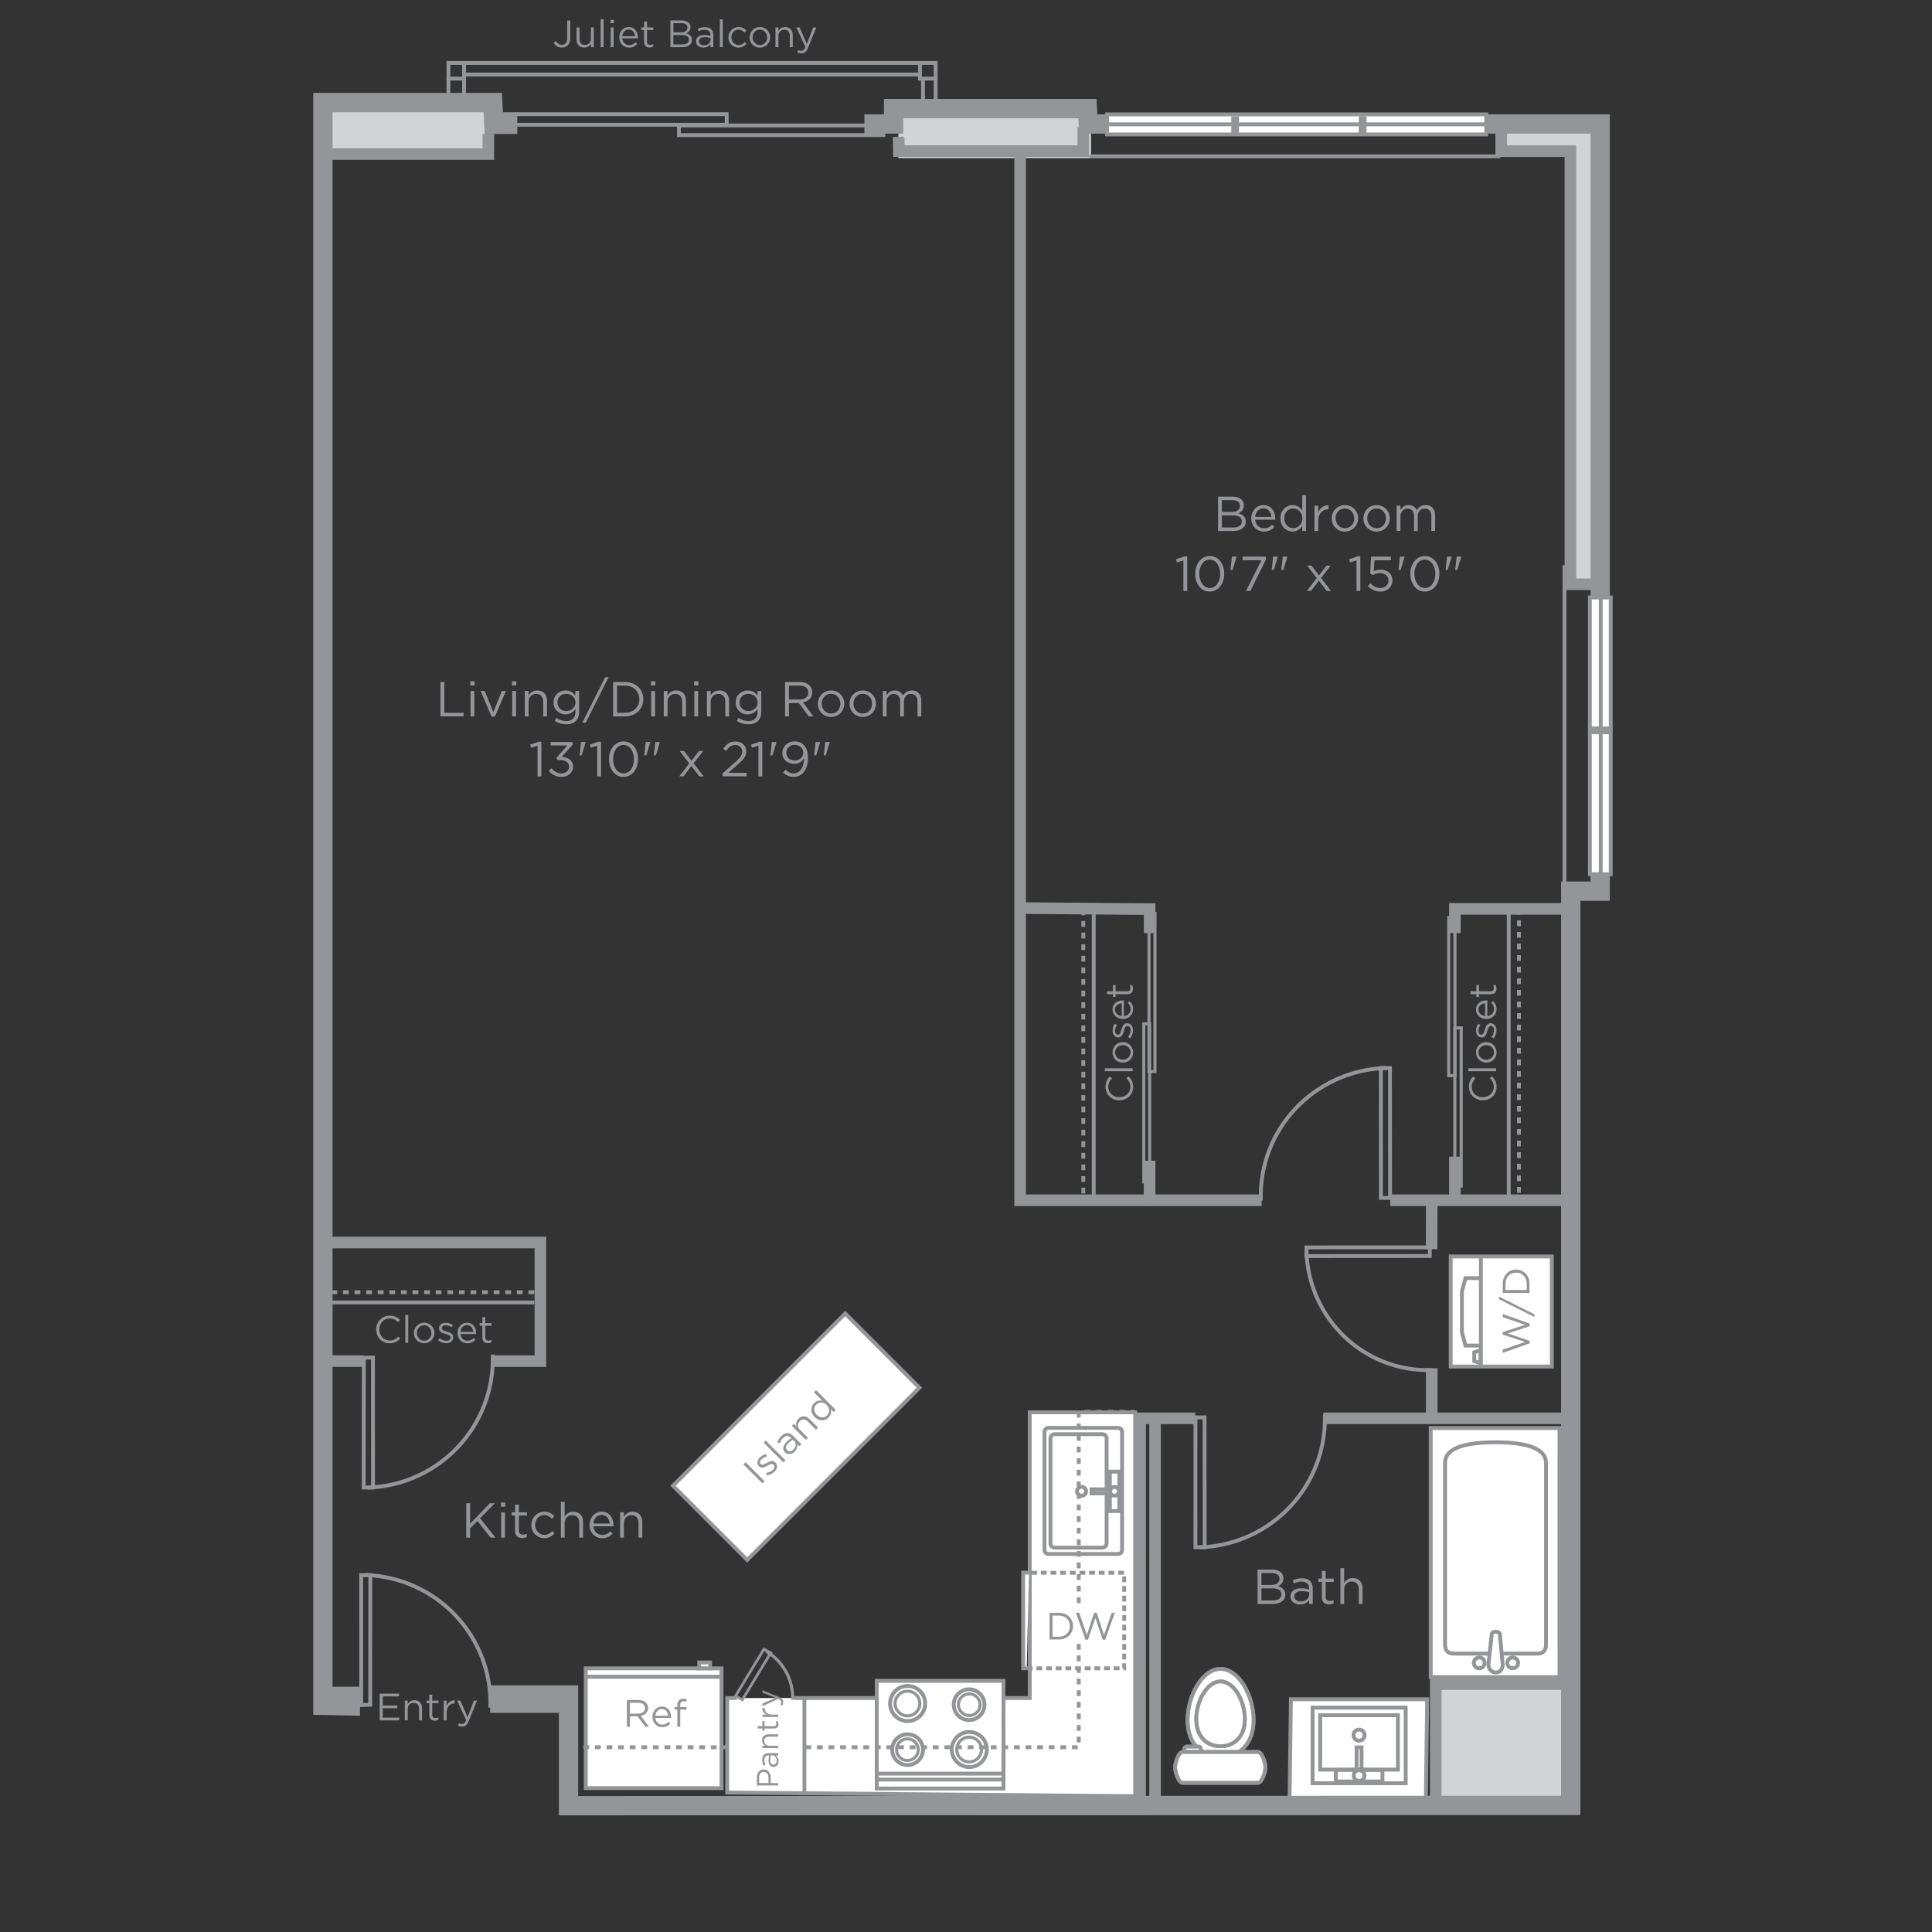 <?xml version="1.0" encoding="utf-8"?>
<!-- Generator: Adobe Illustrator 15.0.2, SVG Export Plug-In . SVG Version: 6.00 Build 0)  -->
<!DOCTYPE svg PUBLIC "-//W3C//DTD SVG 1.1//EN" "http://www.w3.org/Graphics/SVG/1.1/DTD/svg11.dtd">
<svg version="1.1" id="Layer_1" xmlns="http://www.w3.org/2000/svg" xmlns:xlink="http://www.w3.org/1999/xlink" x="0px" y="0px"
	 width="500px" height="500px" viewBox="-130.352 -75.928 500 500" enable-background="new -130.352 -75.928 500 500"
	 xml:space="preserve">
<rect x="-130.352" y="-75.928" width="500" height="500" fill="#333333" stroke="none"/>
<g id="_x32_0_x25___PMS_2985_fill" display="none">
	<polygon display="inline" fill="#EBEEEF" points="0.829,308.691 46.162,308.691 46.162,327.358 230.162,327.358 230.162,160.025 
		236.829,160.025 236.829,19.358 113.829,19.358 113.829,8.358 24.829,8.358 24.829,16.025 0.496,16.025 	"/>
</g>
<g>
	<g id="_x32_0_x25__grey_fill">
		<rect x="102.148" y="-48.175" fill="#D1D3D4" width="49.852" height="13.167"/>
		<rect x="-47.4" y="-49.586" fill="#D1D3D4" width="42.795" height="14.109"/>
		<rect x="242.19" y="359.091" fill="#D1D3D4" width="31.948" height="31.979"/>
		<polygon fill="#D1D3D4" points="284.149,75.509 284.149,-44.414 258.283,-44.414 258.283,-35.949 275.685,-35.949 275.685,75.509 
					"/>
	</g>
	<g id="icons">
		<polyline fill="#FFFFFF" stroke="#939598" points="75.247,363.528 136.147,363.528 136.147,289.588 163.425,289.588 
			163.425,388.923 57.845,387.983 57.845,363.528 60.325,363.528 		"/>
		<g>
			<g>
				<rect x="21.24" y="355.848" fill="#FFFFFF" stroke="#939598" width="35.133" height="30.994"/>
				<path fill="#FFFFFF" stroke="#939598" d="M40.626,371.345"/>
			</g>
			<line fill="none" stroke="#939598" x1="21.158" y1="358.015" x2="56.375" y2="358.015"/>
			<rect x="50.595" y="354.316" fill="#FFFFFF" stroke="#939598" width="2.849" height="1.508"/>
			<path fill="#FFFFFF" stroke="#939598" d="M52.019,355.154"/>
		</g>
		<g>
			<polygon fill="none" stroke="#939598" points="-36.869,365.332 -34.542,365.259 -34.521,331.716 -36.878,331.697 			"/>
			<path fill="none" stroke="#939598" d="M-35.816,331.672c18.502,0.628,32.99,15.866,32.359,34.364"/>
		</g>
		<g>
			<polygon fill="none" stroke="#939598" points="229.395,234.092 227.039,234.08 227.016,200.476 229.374,200.488 			"/>
			<path fill="none" stroke="#939598" d="M228.311,200.462c-18.501,0.628-32.989,15.836-32.36,34.337"/>
		</g>
		<g>
			<polygon fill="none" stroke="#939598" points="179.038,290.898 181.392,290.881 181.415,324.484 179.026,324.503 			"/>
			<path fill="none" stroke="#939598" d="M180.151,324.528c18.501-0.628,32.989-15.927,32.36-34.428"/>
		</g>
		<g>
			<polygon fill="none" stroke="#939598" points="-36.189,275.439 -33.833,275.422 -33.812,309.026 -36.231,309.044 			"/>
			<path fill="none" stroke="#939598" d="M-35.198,309.07c18.502-0.629,32.99-15.928,32.359-34.429"/>
		</g>
		<g>
			<rect x="166.999" y="160.468" fill="none" stroke="#939598" stroke-width="0.8" width="1.553" height="40.914"/>
			<rect x="165.655" y="189.037" fill="none" stroke="#939598" stroke-width="0.8" width="1.52" height="40.915"/>
		</g>
		<g>
			<rect x="244.574" y="161.526" fill="none" stroke="#939598" stroke-width="0.8" width="1.613" height="40.914"/>
			<rect x="246.161" y="190.096" fill="none" stroke="#939598" stroke-width="0.8" width="1.641" height="40.914"/>
		</g>
		<g>
			<rect x="-14.305" y="-59.638" fill="none" stroke="#939598" width="4.057" height="4.056"/>
			<rect x="107.734" y="-59.638" fill="none" stroke="#939598" width="4.056" height="4.056"/>
			<line fill="none" stroke="#939598" x1="-10.601" y1="-56.64" x2="107.734" y2="-56.64"/>
			<line fill="none" stroke="#939598" x1="-10.248" y1="-55.582" x2="-10.248" y2="-50.644"/>
			<line fill="none" stroke="#939598" x1="108.521" y1="-55.582" x2="108.521" y2="-49.057"/>
			<line fill="none" stroke="#939598" x1="111.791" y1="-55.582" x2="111.791" y2="-49.409"/>
			<line fill="none" stroke="#939598" x1="107.734" y1="-59.638" x2="-10.954" y2="-59.638"/>
			<line fill="none" stroke="#939598" x1="-14.305" y1="-55.582" x2="-14.305" y2="-51.35"/>
		</g>
		<g>
			<polygon fill="none" stroke="#939598" points="239.691,246.885 239.68,249.122 207.757,249.143 207.769,246.901 			"/>
			<path fill="none" stroke="#939598" d="M207.743,247.913c0.597,17.576,15.045,31.34,32.62,30.739"/>
		</g>
		<line fill="none" stroke="#939598" x1="7.917" y1="261.154" x2="-45.52" y2="261.154"/>
		<line fill="none" stroke="#939598" x1="152.706" y1="233.644" x2="152.706" y2="160.103"/>
		<line fill="none" stroke="#939598" x1="260.107" y1="159.926" x2="260.107" y2="234.348"/>
		
			<line fill="none" stroke="#939598" stroke-dasharray="1.5,1.5,1.5,1.5,1.5,1.5" x1="150.008" y1="232.938" x2="150.008" y2="159.926"/>
		
			<line fill="none" stroke="#939598" stroke-dasharray="1.5,1.5,1.5,1.5,1.5,1.5" x1="262.752" y1="232.761" x2="262.752" y2="159.75"/>
		
			<line fill="none" stroke="#939598" stroke-dasharray="1.5,1.5,1.5,1.5,1.5,1.5" x1="7.917" y1="258.492" x2="-45.873" y2="258.492"/>
		<line fill="none" stroke="#939598" x1="151.55" y1="-35.477" x2="257.93" y2="-35.477"/>
		<line fill="none" stroke="#939598" x1="274.532" y1="153.577" x2="274.532" y2="70.336"/>
		
			<rect x="44.233" y="282.321" transform="matrix(0.707 -0.707 0.707 0.707 -187.057 140.25)" fill="#FFFFFF" stroke="#939598" width="63.04" height="27.162"/>
		<polyline fill="#FFFFFF" stroke="#939598" points="203.378,390.289 203.73,363.835 239.002,363.835 238.649,390.099 		"/>
		
			<line fill="none" stroke="#939598" stroke-dasharray="1.5,1.5,1.5,1.5,1.5,1.5" x1="17.616" y1="376.257" x2="57.611" y2="376.257"/>
		<g>
			<g>
				<rect x="96.549" y="359.072" fill="#FFFFFF" stroke="#939598" width="32.803" height="27.864"/>
				<path fill="#FFFFFF" stroke="#939598" d="M112.951,373.005"/>
			</g>
			<g>
				<g>
					<circle fill="#FFFFFF" stroke="#939598" cx="120.449" cy="365.245" r="3.984"/>
					<path fill="#FFFFFF" stroke="#939598" d="M120.449,365.245"/>
				</g>
				<g>
					<circle fill="#FFFFFF" stroke="#939598" stroke-width="0.8" cx="120.488" cy="365.246" r="2.807"/>
					<path fill="#FFFFFF" stroke="#939598" d="M120.488,365.245"/>
				</g>
			</g>
			<g>
				<g>
					<circle fill="#FFFFFF" stroke="#939598" cx="104.524" cy="376.884" r="3.985"/>
					<path fill="#FFFFFF" stroke="#939598" d="M104.524,376.885"/>
				</g>
				<g>
					<circle fill="#FFFFFF" stroke="#939598" stroke-width="0.8" cx="104.485" cy="376.886" r="2.807"/>
					<path fill="#FFFFFF" stroke="#939598" d="M104.485,376.885"/>
				</g>
			</g>
			<g>
				<g>
					<circle fill="#FFFFFF" stroke="#939598" cx="120.503" cy="376.846" r="4.542"/>
					<path fill="#FFFFFF" stroke="#939598" d="M120.503,376.846"/>
				</g>
				<g>
					<circle fill="#FFFFFF" stroke="#939598" stroke-width="0.8" cx="120.459" cy="376.846" r="3.2"/>
					<path fill="#FFFFFF" stroke="#939598" d="M120.459,376.846"/>
				</g>
			</g>
			<g>
				<g>
					<circle fill="#FFFFFF" stroke="#939598" cx="104.543" cy="364.938" r="4.542"/>
					<path fill="#FFFFFF" stroke="#939598" d="M104.543,364.938"/>
				</g>
				<g>
					<circle fill="#FFFFFF" stroke="#939598" stroke-width="0.8" cx="104.498" cy="364.938" r="3.2"/>
					<path fill="#FFFFFF" stroke="#939598" d="M104.498,364.938"/>
				</g>
			</g>
			<line fill="none" stroke="#939598" x1="129.395" y1="383.082" x2="96.549" y2="383.082"/>
			<line fill="none" stroke="#939598" x1="129.353" y1="384.622" x2="96.549" y2="384.622"/>
		</g>
		<g>
			<polyline fill="none" stroke="#939598" stroke-dasharray="1.5,1,1.5,1,1.5,1" points="135.379,355.826 160.589,355.826 
				160.589,331.102 135.946,331.102 			"/>
			<polyline fill="#FFFFFF" stroke="#939598" points="135.946,331.064 134.446,331.064 134.446,355.826 135.368,355.826 			"/>
		</g>
		<polyline fill="none" stroke="#939598" stroke-dasharray="1.5,1.5,1.5,1.5,1.5,1.5" points="78.068,376.257 148.826,376.257 
			148.826,349.183 		"/>
		<line fill="none" stroke="#939598" x1="77.833" y1="363.528" x2="77.833" y2="388.218"/>
		<g>
			<path fill="#FFFFFF" stroke="#939598" stroke-miterlimit="10" d="M194.067,369.22c0-6.295-3.825-13.228-8.54-13.228
				s-8.522,6.933-8.522,13.228c0,6.299,3.808,9.573,8.522,9.573S194.067,375.517,194.067,369.22"/>
			<path fill="#FFFFFF" stroke="#939598" d="M194.067,369.22c0-6.295-3.825-13.228-8.54-13.228s-8.522,6.933-8.522,13.228
				c0,6.299,3.808,9.573,8.522,9.573S194.067,375.517,194.067,369.22z"/>
			<path fill="#FFFFFF" stroke="#939598" stroke-miterlimit="10" d="M180.416,376.729c0-0.354-0.29-0.643-0.643-0.643h-2.973
				c-0.354,0-0.643,0.289-0.643,0.643v0.108c0,0.353,0.289,0.642,0.643,0.642h2.973c0.353,0,0.643-0.289,0.643-0.642V376.729z"/>
			<path fill="#FFFFFF" stroke="#939598" d="M180.416,376.729c0-0.354-0.29-0.643-0.643-0.643h-2.973
				c-0.354,0-0.643,0.289-0.643,0.643v0.108c0,0.353,0.289,0.642,0.643,0.642h2.973c0.353,0,0.643-0.289,0.643-0.642V376.729z"/>
			<path fill="#FFFFFF" stroke="#939598" stroke-miterlimit="10" d="M175.707,377.497c-1.069,0-1.94,2.903-1.94,3.973
				c0,1.084,0.871,3.986,1.94,3.986h19.49c1.071,0,1.939-2.904,1.939-3.986c0-1.072-0.868-3.971-1.939-3.971L175.707,377.497z"/>
			<path fill="#FFFFFF" stroke="#939598" d="M175.707,377.497c-1.069,0-1.94,2.903-1.94,3.973c0,1.084,0.871,3.986,1.94,3.986h19.49
				c1.071,0,1.939-2.904,1.939-3.986c0-1.072-0.868-3.971-1.939-3.971L175.707,377.497z"/>
			<path fill="#FFFFFF" stroke="#939598" stroke-miterlimit="10" d="M191.805,368.957c0-4.627-2.811-9.725-6.277-9.725
				s-6.274,5.095-6.274,9.725c0,4.629,2.808,7.033,6.274,7.033S191.805,373.583,191.805,368.957"/>
			<path fill="#FFFFFF" stroke="#939598" d="M191.805,368.957c0-4.627-2.811-9.725-6.277-9.725s-6.274,5.095-6.274,9.725
				c0,4.629,2.808,7.033,6.274,7.033S191.805,373.583,191.805,368.957z"/>
		</g>
		<g>
			<g>
				<rect x="239.91" y="293.648" fill="#FFFFFF" stroke="#939598" width="33.331" height="64.465"/>
				<path fill="#FFFFFF" stroke="#939598" d="M256.577,325.883"/>
				<path fill="#FFFFFF" stroke="#939598" d="M256.577,326.104"/>
				<path fill="#FFFFFF" stroke="#939598" d="M256.577,347.962"/>
			</g>
			<circle fill="#FFFFFF" stroke="#939598" cx="256.733" cy="343.421" r="1.368"/>
			<path fill="#FFFFFF" stroke="#939598" d="M256.678,297.328c-9.553,0-13.051,2.205-13.051,5.294c0,0,0,46.332,0,47.09
				c0,0.755,0.206,2.316,2.203,2.316c2.002,0,10.848,0,10.848,0h0.023c0,0,8.849,0,10.848,0c1.997,0,2.203-1.559,2.203-2.316
				c0-0.757,0-47.058,0-47.058l-0.003-0.029C269.746,299.534,266.17,297.328,256.678,297.328z"/>
			<path fill="#FFFFFF" stroke="#939598" d="M253.868,354.424c0.003-0.774-0.62-1.395-1.405-1.395c-0.758,0-1.383,0.62-1.389,1.395
				c0.006,0.769,0.631,1.402,1.389,1.402C253.246,355.826,253.871,355.201,253.868,354.424z"/>
			<path fill="#FFFFFF" stroke="#939598" d="M262.532,354.424c0.008-0.774-0.629-1.395-1.397-1.395c-0.766,0-1.397,0.62-1.397,1.395
				c0,0.769,0.632,1.402,1.397,1.395C261.907,355.826,262.532,355.192,262.532,354.424z"/>
			<path fill="#FFFFFF" stroke="#939598" d="M254.853,354.837c0,1.145,0.773,2.072,1.921,2.075c1.144-0.003,1.769-0.929,1.769-2.075
				l-0.736-7.889c0-0.774-2.088-0.774-2.088,0L254.853,354.837z"/>
		</g>
		<g>
			<g>
				<g>
					<g>
						<rect x="245.089" y="249.246" fill="#FFFFFF" stroke="#939598" width="26.164" height="28.482"/>
						<path fill="#FFFFFF" stroke="#939598" d="M257.302,263.489"/>
						<polyline fill="#FFFFFF" stroke="#939598" points="252.896,254.848 248.915,254.848 247.988,258.287 247.988,268.822 
							248.915,272.307 252.896,272.307 						"/>
						<line fill="none" stroke="#939598" x1="252.896" y1="277.935" x2="252.896" y2="249.246"/>
						<path fill="#FFFFFF" stroke="#939598" d="M255.967,263.578"/>
					</g>
				</g>
			</g>
			<polygon fill="#FFFFFF" stroke="#939598" points="251.179,276.345 251.174,274.044 252.778,273.538 252.786,276.851 			"/>
		</g>
		<g>
			<g>
				<g>
					<polygon fill="none" stroke="#939598" stroke-width="0.7" points="67.342,350.878 69.107,351.847 61.757,363.971 
						59.991,363.002 					"/>
					<path fill="none" stroke="#939598" stroke-width="0.8" d="M63.208,358.405"/>
				</g>
				<path fill="none" stroke="#939598" stroke-width="0.8" d="M68.018,351.462c4.518,2.737,6.948,7.612,6.785,12.541"/>
			</g>
		</g>
		<g>
			<g>
				<g>
					<path fill="none" stroke="#939598" d="M221.377,373.124"/>
				</g>
				<g>
					<path fill="none" stroke="#939598" d="M221.377,374.623"/>
				</g>
				<g>
					<circle fill="none" stroke="#939598" cx="221.377" cy="373.124" r="1.435"/>
					<path fill="none" stroke="#939598" d="M221.377,373.124"/>
				</g>
				<g>
					<g>
						<rect x="215.359" y="382.119" fill="none" stroke="#939598" width="12.066" height="2.997"/>
						<path fill="none" stroke="#939598" d="M221.377,383.618"/>
					</g>
					<g>
						<rect x="220.738" y="376.299" fill="none" stroke="#939598" width="1.278" height="5.688"/>
						<path fill="none" stroke="#939598" d="M221.377,379.629"/>
					</g>
					<g>
						<circle fill="none" stroke="#939598" cx="221.377" cy="383.589" r="1.392"/>
						<path fill="none" stroke="#939598" d="M221.377,383.589"/>
					</g>
				</g>
			</g>
			<g>
				<rect x="209.347" y="366" fill="none" stroke="#939598" width="24.092" height="19.575"/>
				<rect x="211.312" y="367.968" fill="none" stroke="#939598" width="20.113" height="14.081"/>
			</g>
		</g>
		<g>
			<g>
				<path fill="#FFFFFF" stroke="#939598" d="M160.041,325.201c0,0.57-0.46,1.033-1.03,1.033h-18.021
					c-0.567,0-1.03-0.463-1.03-1.033v-30.568c0-0.568,0.463-1.031,1.03-1.031h18.021c0.57,0,1.03,0.463,1.03,1.031V325.201z"/>
				<path fill="#FFFFFF" stroke="#939598" d="M150.776,310.026"/>
			</g>
			<g>
				<circle fill="#FFFFFF" stroke="#939598" cx="149.556" cy="310.026" r="1.168"/>
				<path fill="#FFFFFF" stroke="#939598" d="M149.558,310.026"/>
			</g>
			<g>
				<g>
					<rect x="156.884" y="304.929" fill="#FFFFFF" stroke="#939598" width="2.438" height="10.197"/>
					<path fill="#FFFFFF" stroke="#939598" d="M158.104,310.026"/>
				</g>
				<g>
					<rect x="152.142" y="309.505" fill="#FFFFFF" stroke="#939598" width="4.805" height="1.042"/>
					<path fill="#FFFFFF" stroke="#939598" d="M154.854,310.026"/>
				</g>
				<g>
					<circle fill="#FFFFFF" stroke="#939598" cx="158.081" cy="310.027" r="1.135"/>
					<path fill="#FFFFFF" stroke="#939598" d="M158.079,310.026"/>
				</g>
			</g>
			<g>
				<path fill="#FFFFFF" stroke="#939598" d="M149.558,310.026"/>
				<path fill="none" stroke="#939598" d="M156.04,310.657v12.852c0,0.6-0.485,1.089-1.084,1.089h-12.36
					c-0.595,0-1.086-0.49-1.086-1.089v-27.181c0-0.602,0.491-1.089,1.086-1.089h12.36c0.599,0,1.084,0.487,1.084,1.089v13.032"/>
			</g>
		</g>
		<polyline fill="none" stroke="#939598" stroke-dasharray="1.5,1.5,1.5,1.5,1.5,1.5" points="148.826,338.954 148.826,289.445 
			163.287,289.445 		"/>
	</g>
	<g id="walls">
		<polyline fill="none" stroke="#939598" stroke-width="3" points="-47.636,-36.064 -3.967,-36.064 -3.967,-41.27 		"/>
		<polyline fill="none" stroke="#939598" stroke-width="3" points="150,-43.034 150,-36.822 102.278,-36.822 102.218,-40.514 		"/>
		<polyline fill="none" stroke="#939598" stroke-width="3" points="258.167,-42.531 258.167,-36.811 276.067,-36.811 
			276.067,75.274 283.915,75.274 		"/>
		<path fill="none" stroke="#939598" stroke-width="4" d="M135.07,234.701"/>
		<path fill="none" stroke="#939598" stroke-width="4" d="M135.07-33.361"/>
		<polyline fill="none" stroke="#939598" stroke-width="3" points="-3.194,276.321 9.503,276.321 9.503,245.636 -47.283,245.636 		
			"/>
		<line fill="none" stroke="#939598" stroke-width="3" x1="-45.167" y1="276.321" x2="-36.349" y2="276.321"/>
		<polyline fill="none" stroke="#939598" stroke-width="3" points="196.175,234.701 133.66,234.701 133.66,-35.477 		"/>
		<line fill="none" stroke="#939598" stroke-width="3" x1="274.392" y1="234.701" x2="229.442" y2="234.701"/>
		<line fill="none" stroke="#939598" stroke-width="3" x1="246.175" y1="223.414" x2="246.175" y2="233.996"/>
		<polyline fill="none" stroke="#939598" stroke-width="3" points="276.155,159.287 246.175,159.287 246.175,165.569 		"/>
		<polyline fill="none" stroke="#939598" stroke-width="3" points="167.167,165.569 167.167,159.36 133.325,159.071 		"/>
		<line fill="none" stroke="#939598" stroke-width="3" x1="167.167" y1="235.406" x2="167.167" y2="224.473"/>
		<polyline fill="none" stroke="#939598" stroke-width="3" points="241.218,389.895 241.218,359.915 275.45,359.915 		"/>
		<line fill="none" stroke="#939598" stroke-width="3" x1="212.139" y1="291.136" x2="274.392" y2="291.136"/>
		<polyline fill="none" stroke="#939598" stroke-width="3" points="164.698,389.895 164.698,291.136 178.982,291.136 		"/>
		<line fill="none" stroke="#939598" stroke-width="3" x1="240.148" y1="247.358" x2="240.179" y2="234.348"/>
		<line fill="none" stroke="#939598" stroke-width="3" x1="240.179" y1="291.136" x2="240.179" y2="278.166"/>
		<polyline fill="none" stroke="#939598" stroke-width="5" points="93.352,-43.832 100.914,-43.84 100.914,-47.822 151.061,-47.822 
			151.295,-43.84 283.772,-43.84 283.772,154.701 276.155,154.701 276.155,391.306 16.782,391.383 16.782,362.735 -0.992,362.735 
			-0.992,364.853 16.205,364.853 		"/>
		<polyline fill="none" stroke="#939598" stroke-width="5" points="-46.931,363.089 -39.683,363.089 -39.683,365.555 
			-46.787,365.412 -46.787,276.674 -46.787,-49.383 -2.822,-49.383 -2.541,-43.739 3.527,-43.745 		"/>
		<line fill="none" stroke="#939598" stroke-width="3" x1="168.578" y1="291.488" x2="168.578" y2="389.895"/>
		<g>
			<rect x="45.363" y="-43.457" fill="none" stroke="#939598" width="52.907" height="2.492"/>
			<rect x="-0.137" y="-46.382" fill="none" stroke="#939598" width="57.845" height="2.734"/>
		</g>
	</g>
	<g id="windows">
		<g>
			<rect x="281.107" y="78.701" fill="#FFFFFF" stroke="#939598" width="5.396" height="71.6"/>
			<line fill="none" stroke="#939598" x1="283.915" y1="78.701" x2="283.915" y2="151.359"/>
			<line fill="none" stroke="#939598" stroke-width="2" x1="286.933" y1="113.091" x2="281.113" y2="113.091"/>
		</g>
		<g>
			<g>
				<rect x="156.145" y="-46.324" fill="#FFFFFF" stroke="#939598" width="98.143" height="5.184"/>
				<line fill="none" stroke="#939598" x1="254.287" y1="-43.758" x2="155.086" y2="-43.758"/>
				<line fill="none" stroke="#939598" stroke-width="2" x1="222.298" y1="-40.917" x2="222.298" y2="-45.846"/>
			</g>
			<line fill="none" stroke="#939598" stroke-width="2" x1="189.3" y1="-40.741" x2="189.3" y2="-45.822"/>
		</g>
	</g>
	<g id="Type">
		<g enable-background="new    ">
			<path fill="#939598" d="M143.669,348.371h-2.401v-6.917h2.401c2.173,0,3.675,1.493,3.675,3.449
				C147.344,346.858,145.842,348.371,143.669,348.371z M143.669,342.176h-1.622v5.475h1.622c1.748,0,2.864-1.185,2.864-2.728
				C146.533,343.381,145.417,342.176,143.669,342.176z"/>
			<path fill="#939598" d="M152.824,341.434h0.643l1.898,5.782l1.976-5.762h0.82l-2.471,6.969h-0.663l-1.897-5.615l-1.906,5.615
				h-0.653l-2.472-6.969h0.852l1.976,5.762L152.824,341.434z"/>
		</g>
		<g enable-background="new    ">
			<path fill="#939598" d="M36.654,370.946l-2.006-2.688h-1.977v2.688h-0.78v-6.916h2.974c1.521,0,2.499,0.819,2.499,2.064
				c0,1.156-0.79,1.827-1.878,2.027l2.125,2.825L36.654,370.946L36.654,370.946z M34.806,364.75h-2.135v2.807h2.125
				c1.037,0,1.779-0.532,1.779-1.433C36.574,365.265,35.922,364.75,34.806,364.75z"/>
			<path fill="#939598" d="M41.056,370.403c0.701,0,1.196-0.286,1.611-0.724l0.475,0.426c-0.514,0.572-1.136,0.959-2.105,0.959
				c-1.404,0-2.549-1.079-2.549-2.668c0-1.483,1.037-2.669,2.451-2.669c1.51,0,2.381,1.205,2.381,2.707c0,0.07,0,0.149-0.01,0.237
				h-4.052C39.366,369.78,40.157,370.403,41.056,370.403z M42.548,368.11c-0.079-0.929-0.612-1.74-1.63-1.74
				c-0.889,0-1.561,0.742-1.661,1.74H42.548z"/>
			<path fill="#939598" d="M47.308,365.856v0.653h-1.611v4.438h-0.76v-4.438h-0.703v-0.663h0.703v-0.441
				c0-1.118,0.563-1.712,1.541-1.712c0.355,0,0.592,0.04,0.84,0.13v0.662c-0.277-0.079-0.484-0.129-0.742-0.129
				c-0.592,0-0.888,0.356-0.888,1.087v0.415h1.621V365.856z"/>
		</g>
		<g enable-background="new    ">
			<path fill="#939598" d="M201.794,332.505c0,1.168-0.711,1.767-1.408,2.07c1.053,0.316,1.904,0.928,1.904,2.159
				c0,1.536-1.283,2.44-3.227,2.44h-3.949v-8.893h3.786C200.651,330.282,201.794,331.146,201.794,332.505z M200.779,332.645
				c0-0.889-0.699-1.461-1.97-1.461h-2.706v3.061h2.629C199.94,334.244,200.779,333.699,200.779,332.645z M201.274,336.671
				c0-0.979-0.813-1.539-2.363-1.539h-2.808v3.139h2.984C200.436,338.271,201.274,337.674,201.274,336.671z"/>
			<path fill="#939598" d="M204.497,333.864l-0.292-0.799c0.725-0.33,1.436-0.549,2.388-0.549c1.792,0,2.792,0.915,2.792,2.643
				v4.016h-0.938v-0.992c-0.458,0.598-1.222,1.13-2.377,1.13c-1.221,0-2.452-0.684-2.452-2.056c0-1.397,1.145-2.136,2.808-2.136
				c0.838,0,1.437,0.115,2.021,0.279v-0.229c0-1.181-0.727-1.791-1.958-1.791C205.718,333.381,205.106,333.585,204.497,333.864z
				 M204.613,337.217c0,0.839,0.76,1.321,1.649,1.321c1.206,0,2.197-0.735,2.197-1.777v-0.634c-0.482-0.142-1.131-0.28-1.93-0.28
				C205.298,335.846,204.613,336.379,204.613,337.217z"/>
			<path fill="#939598" d="M212.728,337.307c0,0.799,0.442,1.091,1.105,1.091c0.329,0,0.609-0.063,0.95-0.229v0.837
				c-0.341,0.18-0.711,0.28-1.18,0.28c-1.055,0-1.854-0.52-1.854-1.853v-3.963h-0.914v-0.866h0.914v-1.979h0.979v1.979h2.083v0.866
				h-2.083V337.307z"/>
			<path fill="#939598" d="M217.514,339.175h-0.978v-9.273h0.978v3.851c0.433-0.713,1.118-1.284,2.249-1.284
				c1.587,0,2.514,1.068,2.514,2.63v4.077h-0.976v-3.836c0-1.219-0.662-1.981-1.819-1.981c-1.129,0-1.968,0.826-1.968,2.059V339.175
				z"/>
		</g>
		<g enable-background="new    ">
			<path fill="#939598" d="M-27.088,363.095h-4.219v2.361h3.773v0.714h-3.773v2.42h4.269v0.711h-5.05v-6.916h5V363.095z"/>
			<path fill="#939598" d="M-24.837,369.3h-0.761v-5.109h0.761v0.891c0.335-0.555,0.868-0.999,1.749-0.999
				c1.235,0,1.957,0.831,1.957,2.047v3.171h-0.762v-2.984c0-0.947-0.514-1.542-1.412-1.542c-0.879,0-1.531,0.643-1.531,1.601
				L-24.837,369.3L-24.837,369.3z"/>
			<path fill="#939598" d="M-18.487,367.848c0,0.622,0.346,0.852,0.859,0.852c0.257,0,0.474-0.05,0.741-0.181v0.654
				c-0.267,0.139-0.554,0.216-0.918,0.216c-0.821,0-1.442-0.405-1.442-1.442v-3.083h-0.711v-0.673h0.711v-1.541h0.761v1.541h1.621
				v0.673h-1.621V367.848z"/>
			<path fill="#939598" d="M-14.765,369.3h-0.76v-5.109h0.76v1.334c0.375-0.85,1.117-1.462,2.085-1.423v0.82h-0.06
				c-1.116,0-2.026,0.8-2.026,2.342V369.3z"/>
			<path fill="#939598" d="M-9.037,369.468c-0.434,1.057-0.928,1.441-1.7,1.441c-0.424,0-0.741-0.089-1.088-0.257l0.257-0.604
				c0.247,0.129,0.474,0.188,0.8,0.188c0.454,0,0.741-0.236,1.047-0.959l-2.322-5.088h0.84l1.858,4.259l1.641-4.259h0.81
				L-9.037,369.468z"/>
		</g>
		<g enable-background="new    ">
			<path fill="#939598" d="M191.557,54.83c0,1.167-0.711,1.767-1.408,2.071c1.053,0.317,1.905,0.927,1.905,2.159
				c0,1.536-1.282,2.439-3.227,2.439h-3.948v-8.892h3.784C190.414,52.606,191.557,53.471,191.557,54.83z M190.542,54.97
				c0-0.891-0.699-1.461-1.97-1.461h-2.706v3.061h2.629C189.703,56.57,190.542,56.024,190.542,54.97z M191.036,58.996
				c0-0.978-0.812-1.538-2.361-1.538h-2.809v3.138h2.984C190.198,60.597,191.036,60,191.036,58.996z"/>
			<path fill="#939598" d="M196.776,60.8c0.9,0,1.537-0.369,2.068-0.927l0.612,0.546c-0.661,0.737-1.462,1.234-2.706,1.234
				c-1.804,0-3.276-1.384-3.276-3.43c0-1.906,1.334-3.432,3.149-3.432c1.943,0,3.062,1.551,3.062,3.481c0,0.089,0,0.191-0.014,0.306
				h-5.207C194.604,60,195.618,60.8,196.776,60.8z M198.693,57.853c-0.102-1.194-0.788-2.235-2.097-2.235
				c-1.143,0-2.007,0.952-2.133,2.235H198.693z"/>
			<path fill="#939598" d="M206.669,61.498v-1.321c-0.535,0.787-1.31,1.459-2.517,1.459c-1.574,0-3.136-1.244-3.136-3.416
				c0-2.159,1.56-3.431,3.136-3.431c1.221,0,2.008,0.662,2.517,1.399v-3.965h0.977v9.272h-0.977V61.498z M204.329,55.668
				c-1.27,0-2.312,0.939-2.312,2.54c0,1.562,1.069,2.553,2.312,2.553c1.221,0,2.376-1.016,2.376-2.553
				C206.705,56.685,205.55,55.668,204.329,55.668z"/>
			<path fill="#939598" d="M210.805,61.498h-0.976v-6.566h0.976v1.714c0.483-1.091,1.436-1.88,2.681-1.829v1.054h-0.078
				c-1.435,0-2.604,1.029-2.604,3.011L210.805,61.498L210.805,61.498z"/>
			<path fill="#939598" d="M217.688,61.652c-1.968,0-3.403-1.551-3.403-3.418s1.447-3.443,3.431-3.443
				c1.97,0,3.414,1.551,3.414,3.418C221.129,60.076,219.669,61.652,217.688,61.652z M217.688,55.656c-1.422,0-2.4,1.131-2.4,2.554
				s1.042,2.566,2.428,2.566c1.423,0,2.411-1.132,2.411-2.541C220.126,56.798,219.074,55.656,217.688,55.656z"/>
			<path fill="#939598" d="M225.892,61.652c-1.971,0-3.403-1.551-3.403-3.418s1.444-3.443,3.428-3.443
				c1.971,0,3.417,1.551,3.417,3.418C229.333,60.076,227.872,61.652,225.892,61.652z M225.892,55.656c-1.423,0-2.4,1.131-2.4,2.554
				s1.041,2.566,2.425,2.566c1.423,0,2.414-1.132,2.414-2.541C228.33,56.798,227.275,55.656,225.892,55.656z"/>
			<path fill="#939598" d="M238.616,54.79c1.51,0,2.438,1.018,2.438,2.644v4.064h-0.977v-3.836c0-1.271-0.636-1.981-1.703-1.981
				c-0.99,0-1.815,0.735-1.815,2.032v3.785h-0.967v-3.861c0-1.233-0.647-1.956-1.688-1.956c-1.042,0-1.83,0.863-1.83,2.07v3.747
				h-0.977v-6.566h0.977v1.105c0.433-0.647,1.018-1.247,2.122-1.247c1.068,0,1.753,0.572,2.108,1.31
				C236.772,55.376,237.473,54.79,238.616,54.79z"/>
		</g>
		<g enable-background="new    ">
			<path fill="#939598" d="M176.167,68.064h0.734v8.955h-0.99v-7.913l-1.676,0.521l-0.243-0.813L176.167,68.064z"/>
			<path fill="#939598" d="M182.718,77.171c-2.3,0-3.746-2.083-3.746-4.585s1.475-4.612,3.772-4.612
				c2.287,0,3.734,2.083,3.734,4.584C186.479,75.061,185.004,77.171,182.718,77.171z M182.718,68.89
				c-1.663,0-2.704,1.702-2.704,3.67c0,1.97,1.066,3.697,2.73,3.697s2.692-1.716,2.692-3.671
				C185.437,70.628,184.384,68.89,182.718,68.89z"/>
			<path fill="#939598" d="M188.471,68.126h1.192v0.063l-1.027,3.391h-0.549L188.471,68.126z"/>
			<path fill="#939598" d="M191.237,68.126h6.034v0.75l-4.039,8.142h-1.119l4.015-7.976h-4.891V68.126L191.237,68.126z"/>
			<path fill="#939598" d="M199.148,68.126h1.179v0.063L199.3,71.58h-0.533L199.148,68.126z M201.637,68.126h1.17v0.063
				l-1.029,3.391h-0.533L201.637,68.126z"/>
			<path fill="#939598" d="M214.133,77.018h-1.13l-2.033-2.68l-2.043,2.68h-1.09l2.576-3.341l-2.476-3.225h1.115l1.944,2.541
				l1.944-2.541h1.091l-2.489,3.201L214.133,77.018z"/>
			<path fill="#939598" d="M220.961,68.064h0.737v8.955h-0.99v-7.913l-1.677,0.521l-0.244-0.813L220.961,68.064z"/>
			<path fill="#939598" d="M224.491,68.126h5.12v0.928h-4.244l-0.189,2.845c0.519-0.228,1.017-0.394,1.751-0.394
				c1.729,0,3.077,1.028,3.077,2.731c0,1.752-1.324,2.935-3.178,2.935c-1.269,0-2.376-0.611-3.175-1.411l0.662-0.724
				c0.773,0.75,1.625,1.219,2.526,1.219c1.269,0,2.145-0.839,2.145-1.981c0-1.118-0.9-1.881-2.208-1.881
				c-0.75,0-1.348,0.229-1.867,0.509l-0.674-0.445L224.491,68.126z"/>
			<path fill="#939598" d="M231.959,68.126h1.193v0.063l-1.027,3.391h-0.549L231.959,68.126z"/>
			<path fill="#939598" d="M238.396,77.171c-2.298,0-3.744-2.083-3.744-4.585s1.472-4.612,3.772-4.612
				c2.284,0,3.733,2.083,3.733,4.584C242.157,75.061,240.683,77.171,238.396,77.171z M238.396,68.89
				c-1.663,0-2.704,1.702-2.704,3.67c0,1.97,1.067,3.697,2.732,3.697c1.663,0,2.691-1.716,2.691-3.671
				C241.115,70.628,240.06,68.89,238.396,68.89z"/>
			<path fill="#939598" d="M244.148,68.126h1.181v0.063l-1.028,3.391h-0.534L244.148,68.126z M246.638,68.126h1.168v0.063
				l-1.027,3.391h-0.533L246.638,68.126z"/>
		</g>
		<g enable-background="new    ">
			<path fill="#939598" d="M-16.364,100.575h1.003v7.965h5.004v0.927h-6.007V100.575z"/>
			<path fill="#939598" d="M-8.644,101.464v-1.079h1.118v1.079H-8.644z M-8.581,109.467V102.9h0.978v6.566H-8.581z"/>
			<path fill="#939598" d="M-0.465,102.9h1.054l-2.857,6.617h-0.864l-2.846-6.617h1.081l2.209,5.45L-0.465,102.9z"/>
			<path fill="#939598" d="M2.149,101.464v-1.079h1.117v1.079H2.149z M2.212,109.467V102.9H3.19v6.566H2.212z"/>
			<path fill="#939598" d="M6.441,109.467H5.463V102.9h0.978v1.145c0.432-0.712,1.117-1.284,2.249-1.284
				c1.587,0,2.514,1.068,2.514,2.629v4.078h-0.978v-3.837c0-1.219-0.661-1.979-1.817-1.979c-1.13,0-1.969,0.824-1.969,2.056v3.759
				H6.441z"/>
			<path fill="#939598" d="M16.192,111.524c-1.092,0-2.109-0.305-2.985-0.914l0.444-0.761c0.75,0.546,1.587,0.838,2.528,0.838
				c1.447,0,2.389-0.8,2.389-2.336v-0.777c-0.572,0.764-1.373,1.385-2.579,1.385c-1.575,0-3.087-1.168-3.087-3.087
				c0-1.93,1.523-3.112,3.087-3.112c1.231,0,2.031,0.61,2.564,1.321V102.9h0.978v5.424
				C19.533,110.446,18.211,111.524,16.192,111.524z M16.18,103.625c-1.244,0-2.273,0.852-2.273,2.223
				c0,1.347,1.054,2.248,2.273,2.248c1.245,0,2.414-0.889,2.414-2.234C18.593,104.501,17.424,103.625,16.18,103.625z"/>
			<path fill="#939598" d="M27.152,99.332l-5.894,11.762h-0.903l5.893-11.762H27.152z"/>
			<path fill="#939598" d="M31.417,109.467H28.33v-8.892h3.087c2.793,0,4.725,1.918,4.725,4.434S34.212,109.467,31.417,109.467z
				 M31.417,101.504h-2.083v7.036h2.083c2.248,0,3.684-1.524,3.684-3.505S33.665,101.504,31.417,101.504z"/>
			<path fill="#939598" d="M38.122,101.464v-1.079h1.117v1.079H38.122z M38.185,109.467V102.9h0.978v6.566H38.185z"/>
			<path fill="#939598" d="M42.412,109.467h-0.979V102.9h0.979v1.145c0.431-0.712,1.117-1.284,2.249-1.284
				c1.587,0,2.514,1.068,2.514,2.629v4.078h-0.978v-3.837c0-1.219-0.66-1.979-1.816-1.979c-1.131,0-1.97,0.824-1.97,2.056v3.759
				H42.412z"/>
			<path fill="#939598" d="M49.281,101.464v-1.079h1.117v1.079H49.281z M49.345,109.467V102.9h0.978v6.566H49.345z"/>
			<path fill="#939598" d="M53.573,109.467h-0.978V102.9h0.978v1.145c0.432-0.712,1.117-1.284,2.249-1.284
				c1.587,0,2.514,1.068,2.514,2.629v4.078h-0.978v-3.837c0-1.219-0.66-1.979-1.817-1.979c-1.13,0-1.969,0.824-1.969,2.056
				L53.573,109.467L53.573,109.467z"/>
			<path fill="#939598" d="M63.326,111.524c-1.092,0-2.109-0.305-2.985-0.914l0.444-0.761c0.749,0.546,1.587,0.838,2.528,0.838
				c1.447,0,2.389-0.8,2.389-2.336v-0.777c-0.571,0.764-1.373,1.385-2.579,1.385c-1.574,0-3.087-1.168-3.087-3.087
				c0-1.93,1.525-3.112,3.087-3.112c1.231,0,2.031,0.61,2.565,1.321V102.9h0.978v5.424
				C66.667,110.446,65.345,111.524,63.326,111.524z M63.313,103.625c-1.245,0-2.273,0.852-2.273,2.223
				c0,1.347,1.054,2.248,2.273,2.248c1.245,0,2.413-0.889,2.413-2.234C65.726,104.501,64.558,103.625,63.313,103.625z"/>
			<path fill="#939598" d="M78.944,109.467l-2.579-3.455h-2.54v3.455h-1.003v-8.892h3.824c1.956,0,3.214,1.054,3.214,2.655
				c0,1.486-1.016,2.349-2.412,2.604l2.731,3.633H78.944z M76.57,101.504h-2.743v3.607h2.731c1.333,0,2.287-0.686,2.287-1.842
				C78.843,102.163,78.005,101.504,76.57,101.504z"/>
			<path fill="#939598" d="M84.709,109.621c-1.97,0-3.405-1.551-3.405-3.418c0-1.866,1.448-3.442,3.43-3.442
				c1.969,0,3.416,1.55,3.416,3.417C88.15,108.045,86.69,109.621,84.709,109.621z M84.709,103.625c-1.423,0-2.402,1.131-2.402,2.554
				s1.041,2.566,2.427,2.566c1.422,0,2.413-1.133,2.413-2.542C87.147,104.768,86.093,103.625,84.709,103.625z"/>
			<path fill="#939598" d="M92.912,109.621c-1.97,0-3.405-1.551-3.405-3.418c0-1.866,1.447-3.442,3.43-3.442
				c1.97,0,3.416,1.55,3.416,3.417C96.353,108.045,94.893,109.621,92.912,109.621z M92.912,103.625
				c-1.422,0-2.402,1.131-2.402,2.554s1.042,2.566,2.427,2.566c1.422,0,2.413-1.133,2.413-2.542
				C95.35,104.768,94.296,103.625,92.912,103.625z"/>
			<path fill="#939598" d="M105.637,102.76c1.511,0,2.439,1.018,2.439,2.643v4.064h-0.979v-3.836c0-1.27-0.634-1.981-1.702-1.981
				c-0.991,0-1.816,0.736-1.816,2.032v3.785h-0.967v-3.86c0-1.233-0.647-1.957-1.689-1.957c-1.041,0-1.828,0.864-1.828,2.07v3.747
				h-0.978V102.9h0.978v1.105c0.432-0.648,1.016-1.246,2.12-1.246c1.067,0,1.754,0.571,2.109,1.31
				C103.794,103.345,104.492,102.76,105.637,102.76z"/>
		</g>
		<g enable-background="new    ">
			<path fill="#939598" d="M9.019,116.033h0.736v8.955H8.764v-7.913l-1.676,0.521l-0.241-0.813L9.019,116.033z"/>
			<path fill="#939598" d="M12.142,116.997v-0.902h5.677v0.737l-2.795,3.099c1.562,0.126,2.935,0.875,2.935,2.514
				c0,1.602-1.321,2.693-2.971,2.693c-1.486,0-2.59-0.649-3.316-1.589l0.725-0.647c0.685,0.839,1.51,1.321,2.602,1.321
				c1.081,0,1.943-0.686,1.943-1.739c0-1.117-1.015-1.728-2.489-1.728h-0.571l-0.203-0.598l2.808-3.162L12.142,116.997
				L12.142,116.997z"/>
			<path fill="#939598" d="M20.027,116.095h1.194v0.063l-1.028,3.392h-0.546L20.027,116.095z"/>
			<path fill="#939598" d="M24.459,116.033h0.736v8.955h-0.991v-7.913l-1.676,0.521l-0.241-0.813L24.459,116.033z"/>
			<path fill="#939598" d="M31.011,125.141c-2.298,0-3.748-2.085-3.748-4.586s1.473-4.612,3.773-4.612
				c2.287,0,3.734,2.084,3.734,4.586C34.771,123.029,33.298,125.141,31.011,125.141z M31.011,116.858
				c-1.664,0-2.705,1.701-2.705,3.671s1.066,3.697,2.731,3.697c1.665,0,2.693-1.717,2.693-3.672
				C33.729,118.598,32.674,116.858,31.011,116.858z"/>
			<path fill="#939598" d="M36.763,116.095h1.181v0.063l-1.028,3.392h-0.534L36.763,116.095z M39.251,116.095h1.17v0.063
				l-1.028,3.392h-0.533L39.251,116.095z"/>
			<path fill="#939598" d="M51.746,124.986h-1.13l-2.032-2.68l-2.044,2.68h-1.092l2.579-3.341l-2.476-3.226h1.117l1.943,2.541
				l1.943-2.541h1.092l-2.491,3.201L51.746,124.986z"/>
			<path fill="#939598" d="M57.56,118.394l-0.737-0.533c0.8-1.194,1.639-1.893,3.202-1.893c1.613,0,2.757,1.066,2.757,2.527
				c0,1.31-0.686,2.108-2.249,3.468l-2.375,2.107h4.712v0.915H56.66v-0.775l3.227-2.846c1.359-1.219,1.854-1.905,1.854-2.794
				c0-1.04-0.825-1.702-1.792-1.702C58.932,116.87,58.271,117.403,57.56,118.394z"/>
			<path fill="#939598" d="M66.182,116.033h0.736v8.955h-0.99v-7.913l-1.676,0.521l-0.241-0.813L66.182,116.033z"/>
			<path fill="#939598" d="M69.407,116.095h1.194v0.063l-1.028,3.392h-0.546L69.407,116.095z"/>
			<path fill="#939598" d="M75.057,125.141c-1.155,0-1.994-0.47-2.743-1.093l0.584-0.775c0.724,0.635,1.396,0.954,2.184,0.954
				c1.6,0,2.679-1.626,2.643-3.9c-0.482,0.774-1.282,1.422-2.516,1.422c-1.829,0-3.098-1.155-3.098-2.768
				c0-1.703,1.308-3.036,3.201-3.036c1.016,0,1.765,0.344,2.337,0.914c0.698,0.699,1.104,1.665,1.104,3.455
				C78.754,123.146,77.255,125.141,75.057,125.141z M75.275,116.833c-1.333,0-2.135,0.977-2.135,2.095
				c0,1.144,0.889,1.956,2.184,1.956c1.359,0,2.21-0.991,2.21-2.02C77.535,117.722,76.606,116.833,75.275,116.833z"/>
			<path fill="#939598" d="M80.733,116.095h1.182v0.063l-1.029,3.392h-0.533L80.733,116.095z M83.222,116.095h1.17v0.063
				l-1.029,3.392H82.83L83.222,116.095z"/>
		</g>
		<g enable-background="new    ">
			<path fill="#939598" d="M162.904,205.371c0,1.996-1.571,3.468-3.565,3.468c-1.977,0-3.589-1.461-3.589-3.497
				c0-1.257,0.444-2.006,1.098-2.697l0.573,0.533c-0.555,0.583-0.951,1.235-0.951,2.172c0,1.533,1.237,2.679,2.848,2.679
				c1.611,0,2.866-1.157,2.866-2.679c0-0.947-0.368-1.57-0.999-2.231l0.504-0.514C162.42,203.325,162.904,204.116,162.904,205.371z"
				/>
			<path fill="#939598" d="M162.786,201.304h-7.212v-0.761h7.212V201.304z"/>
			<path fill="#939598" d="M162.904,196.444c0,1.531-1.204,2.647-2.657,2.647c-1.454,0-2.678-1.126-2.678-2.667
				c0-1.532,1.204-2.659,2.656-2.659C161.68,193.766,162.904,194.902,162.904,196.444z M158.239,196.444
				c0,1.106,0.879,1.866,1.986,1.866s1.995-0.808,1.995-1.886c0-1.108-0.879-1.88-1.974-1.88
				C159.129,194.545,158.239,195.367,158.239,196.444z"/>
			<path fill="#939598" d="M162.885,190.707c0,0.73-0.286,1.541-0.75,2.113l-0.545-0.386c0.414-0.553,0.653-1.165,0.653-1.77
				c0-0.611-0.316-1.056-0.812-1.056h-0.021c-0.513,0-0.711,0.602-0.898,1.274c-0.227,0.802-0.504,1.688-1.443,1.688h-0.021
				c-0.879,0-1.46-0.731-1.46-1.738c0-0.623,0.215-1.314,0.561-1.838l0.573,0.347c-0.307,0.475-0.494,1.018-0.494,1.511
				c0,0.604,0.316,0.987,0.74,0.987h0.02c0.485,0,0.674-0.632,0.88-1.315c0.236-0.791,0.545-1.639,1.463-1.639h0.02
				C162.321,188.889,162.885,189.688,162.885,190.707z"/>
			<path fill="#939598" d="M162.243,185.227c0-0.703-0.287-1.198-0.723-1.612l0.425-0.475c0.573,0.513,0.959,1.136,0.959,2.106
				c0,1.401-1.077,2.548-2.668,2.548c-1.482,0-2.67-1.039-2.67-2.449c0-1.512,1.206-2.382,2.709-2.382c0.069,0,0.147,0,0.237,0.011
				v4.051C161.62,186.915,162.243,186.124,162.243,185.227z M159.95,183.732c-0.929,0.08-1.74,0.611-1.74,1.631
				c0,0.89,0.741,1.56,1.74,1.659V183.732z"/>
			<path fill="#939598" d="M161.333,180.604c0.623,0,0.852-0.346,0.852-0.859c0-0.258-0.049-0.476-0.179-0.74h0.653
				c0.138,0.265,0.217,0.553,0.217,0.918c0,0.819-0.407,1.442-1.443,1.442h-3.083v0.712h-0.673v-0.712h-1.542v-0.761h1.542v-1.622
				h0.673v1.622H161.333z"/>
		</g>
		<g enable-background="new    ">
			<path fill="#939598" d="M-2.125,322.007h-1.257l-3.417-4.306l-1.892,1.917v2.389h-1.005v-8.892h1.003v5.31l5.106-5.31h1.295
				l-3.811,3.887L-2.125,322.007z"/>
			<path fill="#939598" d="M-0.705,314.005v-1.078h1.118v1.078H-0.705z M-0.642,322.007v-6.565h0.978v6.565H-0.642z"/>
			<path fill="#939598" d="M3.929,320.14c0,0.8,0.445,1.092,1.104,1.092c0.33,0,0.61-0.063,0.952-0.229v0.84
				c-0.342,0.176-0.71,0.277-1.181,0.277c-1.054,0-1.854-0.521-1.854-1.854v-3.962H2.037v-0.862h0.915v-1.982h0.978v1.982h2.084
				v0.862H3.929V320.14z"/>
			<path fill="#939598" d="M10.509,322.16c-1.917,0-3.366-1.561-3.366-3.417c0-1.866,1.448-3.442,3.366-3.442
				c1.245,0,2.02,0.521,2.629,1.169l-0.647,0.685c-0.521-0.545-1.105-0.99-1.995-0.99c-1.333,0-2.351,1.132-2.351,2.553
				c0,1.438,1.041,2.567,2.413,2.567c0.838,0,1.486-0.42,2.006-0.977l0.622,0.584C12.529,321.626,11.741,322.16,10.509,322.16z"/>
			<path fill="#939598" d="M15.778,322.007H14.8v-9.272h0.978v3.852c0.432-0.713,1.118-1.284,2.249-1.284
				c1.587,0,2.514,1.067,2.514,2.63v4.079h-0.978v-3.838c0-1.22-0.66-1.979-1.817-1.979c-1.13,0-1.97,0.823-1.97,2.056v3.758H15.778
				z"/>
			<path fill="#939598" d="M25.517,321.311c0.901,0,1.536-0.37,2.071-0.929l0.609,0.547c-0.66,0.737-1.462,1.233-2.706,1.233
				c-1.803,0-3.275-1.384-3.275-3.431c0-1.906,1.333-3.431,3.149-3.431c1.942,0,3.062,1.551,3.062,3.479c0,0.09,0,0.192-0.013,0.307
				h-5.208C23.346,320.508,24.361,321.311,25.517,321.311z M27.434,318.361c-0.102-1.192-0.788-2.234-2.095-2.234
				c-1.143,0-2.006,0.953-2.133,2.234H27.434z"/>
			<path fill="#939598" d="M31.116,322.007h-0.978v-6.565h0.978v1.145c0.432-0.713,1.117-1.284,2.249-1.284
				c1.587,0,2.514,1.067,2.514,2.63v4.079h-0.978v-3.838c0-1.22-0.66-1.979-1.817-1.979c-1.13,0-1.97,0.823-1.97,2.056v3.758H31.116
				z"/>
		</g>
		<g enable-background="new    ">
			<path fill="#939598" d="M-29.526,271.717c-1.997,0-3.468-1.57-3.468-3.567c0-1.976,1.463-3.586,3.497-3.586
				c1.256,0,2.006,0.442,2.698,1.097l-0.533,0.572c-0.583-0.555-1.235-0.948-2.174-0.948c-1.532,0-2.678,1.233-2.678,2.846
				c0,1.611,1.155,2.866,2.678,2.866c0.948,0,1.57-0.366,2.233-1l0.513,0.504C-27.48,271.233-28.271,271.717-29.526,271.717z"/>
			<path fill="#939598" d="M-25.458,271.599v-7.213h0.76v7.213H-25.458z"/>
			<path fill="#939598" d="M-20.598,271.717c-1.532,0-2.648-1.205-2.648-2.657c0-1.454,1.125-2.679,2.668-2.679
				c1.532,0,2.657,1.204,2.657,2.657C-17.921,270.492-19.058,271.717-20.598,271.717z M-20.598,267.053
				c-1.108,0-1.868,0.879-1.868,1.985c0,1.108,0.81,1.997,1.886,1.997c1.107,0,1.877-0.879,1.877-1.976
				C-18.701,267.94-19.521,267.053-20.598,267.053z"/>
			<path fill="#939598" d="M-14.862,271.699c-0.731,0-1.541-0.287-2.115-0.752l0.385-0.544c0.553,0.413,1.167,0.653,1.769,0.653
				c0.612,0,1.058-0.317,1.058-0.812v-0.021c0-0.513-0.602-0.711-1.275-0.899c-0.8-0.226-1.69-0.503-1.69-1.443v-0.019
				c0-0.879,0.732-1.461,1.739-1.461c0.622,0,1.315,0.215,1.838,0.562l-0.345,0.571c-0.475-0.306-1.019-0.493-1.513-0.493
				c-0.602,0-0.987,0.316-0.987,0.741v0.02c0,0.485,0.632,0.672,1.315,0.879c0.79,0.237,1.641,0.546,1.641,1.463v0.02
				C-13.043,271.134-13.843,271.699-14.862,271.699z"/>
			<path fill="#939598" d="M-9.379,271.055c0.701,0,1.196-0.287,1.61-0.723l0.475,0.424c-0.514,0.573-1.136,0.961-2.105,0.961
				c-1.404,0-2.55-1.079-2.55-2.669c0-1.482,1.038-2.669,2.451-2.669c1.511,0,2.381,1.206,2.381,2.708c0,0.069,0,0.148-0.01,0.236
				h-4.052C-11.069,270.433-10.279,271.055-9.379,271.055z M-7.888,268.761c-0.079-0.927-0.612-1.738-1.63-1.738
				c-0.889,0-1.561,0.741-1.661,1.738H-7.888z"/>
			<path fill="#939598" d="M-4.759,270.146c0,0.621,0.346,0.85,0.859,0.85c0.257,0,0.474-0.049,0.74-0.18v0.654
				c-0.267,0.139-0.552,0.217-0.918,0.217c-0.82,0-1.442-0.404-1.442-1.442v-3.082H-6.23v-0.674h0.711v-1.541h0.76v1.541h1.621
				v0.674h-1.621V270.146z"/>
		</g>
		<g enable-background="new    ">
			<path fill="#939598" d="M62.608,302.503l4.891,4.889l-0.553,0.554l-4.89-4.891L62.608,302.503z"/>
			<path fill="#939598" d="M70.105,304.929c-0.517,0.516-1.292,0.887-2.027,0.964l-0.111-0.656c0.684-0.099,1.285-0.363,1.712-0.79
				c0.433-0.434,0.523-0.972,0.173-1.323l-0.014-0.014c-0.364-0.363-0.929-0.076-1.538,0.265c-0.726,0.405-1.551,0.84-2.215,0.174
				l-0.014-0.014c-0.619-0.62-0.515-1.552,0.199-2.263c0.44-0.44,1.082-0.778,1.696-0.904l0.161,0.649
				c-0.553,0.12-1.07,0.373-1.419,0.724c-0.426,0.425-0.474,0.919-0.174,1.221l0.015,0.014c0.341,0.342,0.922,0.03,1.552-0.308
				c0.725-0.39,1.543-0.777,2.193-0.126l0.014,0.015C70.993,303.245,70.825,304.209,70.105,304.929z"/>
			<path fill="#939598" d="M72.366,302.525l-5.099-5.099l0.539-0.539l5.099,5.101L72.366,302.525z"/>
			<path fill="#939598" d="M71.442,297.607l-0.6-0.279c0.216-0.578,0.491-1.087,1.014-1.613c0.985-0.985,2.039-1.034,2.99-0.084
				l2.207,2.206l-0.516,0.518l-0.545-0.544c0.078,0.579-0.049,1.289-0.684,1.927c-0.671,0.672-1.727,0.973-2.482,0.217
				c-0.769-0.769-0.544-1.802,0.373-2.72c0.46-0.46,0.852-0.727,1.264-0.956l-0.125-0.127c-0.651-0.65-1.383-0.587-2.061,0.092
				C71.849,296.672,71.625,297.119,71.442,297.607z M73.35,299.39c0.461,0.463,1.146,0.309,1.635-0.183
				c0.663-0.663,0.801-1.614,0.229-2.186l-0.349-0.35c-0.342,0.188-0.776,0.469-1.214,0.908
				C72.974,298.26,72.89,298.93,73.35,299.39z"/>
			<path fill="#939598" d="M78.736,296.157l-0.54,0.537l-3.613-3.613l0.54-0.537l0.628,0.629c-0.153-0.629-0.09-1.323,0.531-1.942
				c0.874-0.873,1.97-0.797,2.83,0.063l2.243,2.241l-0.538,0.539l-2.11-2.109c-0.67-0.671-1.452-0.728-2.088-0.09
				c-0.621,0.62-0.627,1.536,0.049,2.213L78.736,296.157z"/>
			<path fill="#939598" d="M85.397,289.494l-0.727-0.728c0.142,0.728,0.085,1.523-0.579,2.188c-0.867,0.866-2.41,1.042-3.606-0.153
				c-1.188-1.188-1.027-2.745-0.16-3.613c0.67-0.669,1.465-0.737,2.15-0.613l-2.178-2.181l0.537-0.537l5.1,5.099L85.397,289.494z
				 M80.905,287.574c-0.696,0.696-0.753,1.788,0.127,2.667c0.859,0.859,1.99,0.818,2.675,0.133c0.671-0.67,0.746-1.863-0.1-2.709
				C82.771,286.826,81.577,286.901,80.905,287.574z"/>
		</g>
		<g enable-background="new    ">
			<path fill="#939598" d="M15.075-63.615c-1.037,0-1.7-0.513-2.135-1.226l0.562-0.484c0.425,0.642,0.859,0.987,1.582,0.987
				c0.781,0,1.353-0.562,1.353-1.66v-4.634h0.792v4.624C17.229-64.416,16.31-63.615,15.075-63.615z"/>
			<path fill="#939598" d="M22.572-68.824h0.75v5.109h-0.75v-0.889c-0.346,0.553-0.871,0.997-1.75,0.997
				c-1.234,0-1.957-0.831-1.957-2.045v-3.172h0.761v2.984c0,0.95,0.513,1.542,1.412,1.542c0.87,0,1.532-0.642,1.532-1.602
				L22.572-68.824L22.572-68.824z"/>
			<path fill="#939598" d="M25.098-63.715v-7.213h0.76v7.213H25.098z"/>
			<path fill="#939598" d="M27.646-69.94v-0.841h0.871v0.841H27.646z M27.695-63.715v-5.109h0.76v5.109H27.695z"/>
			<path fill="#939598" d="M32.477-64.258c0.702,0,1.196-0.287,1.611-0.723l0.474,0.425c-0.514,0.572-1.136,0.96-2.105,0.96
				c-1.404,0-2.55-1.079-2.55-2.668c0-1.483,1.038-2.669,2.451-2.669c1.511,0,2.381,1.205,2.381,2.707c0,0.07,0,0.148-0.01,0.237
				h-4.052C30.786-64.881,31.577-64.258,32.477-64.258z M33.968-66.551c-0.079-0.928-0.612-1.739-1.631-1.739
				c-0.889,0-1.56,0.74-1.661,1.739H33.968z"/>
			<path fill="#939598" d="M37.097-65.167c0,0.622,0.346,0.851,0.859,0.851c0.256,0,0.474-0.05,0.74-0.179v0.653
				c-0.267,0.138-0.552,0.218-0.918,0.218c-0.821,0-1.442-0.407-1.442-1.443v-3.083h-0.711v-0.673h0.711v-1.542h0.76v1.542h1.621
				v0.673h-1.621V-65.167z"/>
			<path fill="#939598" d="M48.349-68.903c0,0.91-0.553,1.374-1.097,1.611c0.82,0.247,1.482,0.72,1.482,1.678
				c0,1.197-0.998,1.898-2.51,1.898h-3.072v-6.917h2.944C47.458-70.632,48.349-69.961,48.349-68.903z M47.558-68.793
				c0-0.691-0.544-1.137-1.531-1.137h-2.105v2.381h2.046C46.906-67.55,47.558-67.973,47.558-68.793z M47.944-65.663
				c0-0.76-0.632-1.196-1.839-1.196h-2.184v2.44h2.322C47.291-64.416,47.944-64.881,47.944-65.663z"/>
			<path fill="#939598" d="M50.448-67.846l-0.227-0.622c0.563-0.257,1.117-0.425,1.858-0.425c1.393,0,2.174,0.711,2.174,2.056v3.123
				h-0.731v-0.771c-0.355,0.464-0.948,0.879-1.848,0.879c-0.948,0-1.908-0.533-1.908-1.601c0-1.087,0.889-1.661,2.184-1.661
				c0.651,0,1.117,0.089,1.572,0.218v-0.176c0-0.919-0.562-1.393-1.522-1.393C51.397-68.22,50.922-68.063,50.448-67.846z
				 M50.537-65.236c0,0.651,0.592,1.027,1.286,1.027c0.938,0,1.708-0.573,1.708-1.382v-0.494c-0.375-0.109-0.879-0.217-1.501-0.217
				C51.071-66.304,50.537-65.889,50.537-65.236z"/>
			<path fill="#939598" d="M55.94-63.715v-7.213h0.761v7.213H55.94z"/>
			<path fill="#939598" d="M60.77-63.596c-1.493,0-2.619-1.215-2.619-2.659c0-1.452,1.126-2.678,2.619-2.678
				c0.968,0,1.571,0.405,2.046,0.91l-0.503,0.533c-0.405-0.425-0.86-0.771-1.552-0.771c-1.037,0-1.827,0.879-1.827,1.985
				c0,1.117,0.809,1.997,1.878,1.997c0.652,0,1.155-0.325,1.56-0.761l0.484,0.455C62.342-64.011,61.729-63.596,60.77-63.596z"/>
			<path fill="#939598" d="M66.292-63.596c-1.532,0-2.648-1.205-2.648-2.659c0-1.453,1.126-2.678,2.668-2.678
				c1.532,0,2.657,1.205,2.657,2.658C68.969-64.821,67.833-63.596,66.292-63.596z M66.292-68.26c-1.108,0-1.868,0.879-1.868,1.985
				c0,1.107,0.81,1.997,1.886,1.997c1.107,0,1.878-0.879,1.878-1.975C68.189-67.373,67.369-68.26,66.292-68.26z"/>
			<path fill="#939598" d="M71.1-63.715h-0.76v-5.109h0.76v0.89c0.336-0.554,0.869-0.999,1.75-0.999
				c1.234,0,1.957,0.831,1.957,2.046v3.172h-0.762v-2.984c0-0.948-0.514-1.542-1.413-1.542c-0.879,0-1.531,0.641-1.531,1.601v2.925
				H71.1z"/>
			<path fill="#939598" d="M78.767-63.548c-0.435,1.057-0.929,1.442-1.7,1.442c-0.425,0-0.741-0.089-1.088-0.256l0.256-0.604
				c0.247,0.128,0.475,0.188,0.801,0.188c0.454,0,0.74-0.237,1.046-0.958l-2.322-5.089h0.84l1.858,4.259l1.641-4.259h0.809
				L78.767-63.548z"/>
		</g>
		<g enable-background="new    ">
			<path fill="#939598" d="M256.962,205.371c0,1.996-1.569,3.468-3.567,3.468c-1.975,0-3.585-1.461-3.585-3.497
				c0-1.257,0.442-2.006,1.095-2.697l0.574,0.533c-0.556,0.583-0.95,1.235-0.95,2.172c0,1.533,1.234,2.679,2.847,2.679
				s2.866-1.157,2.866-2.679c0-0.947-0.367-1.57-0.999-2.231l0.503-0.514C256.478,203.325,256.962,204.116,256.962,205.371z"/>
			<path fill="#939598" d="M256.843,201.304h-7.212v-0.761h7.212V201.304z"/>
			<path fill="#939598" d="M256.962,196.444c0,1.531-1.206,2.647-2.658,2.647c-1.453,0-2.678-1.126-2.678-2.667
				c0-1.532,1.205-2.659,2.659-2.659C255.737,193.766,256.962,194.902,256.962,196.444z M252.298,196.444
				c0,1.106,0.879,1.866,1.984,1.866c1.107,0,1.997-0.808,1.997-1.886c0-1.108-0.878-1.88-1.976-1.88
				C253.187,194.545,252.298,195.367,252.298,196.444z"/>
			<path fill="#939598" d="M256.941,190.707c0,0.73-0.285,1.541-0.75,2.113l-0.546-0.386c0.416-0.553,0.655-1.165,0.655-1.77
				c0-0.611-0.318-1.056-0.812-1.056h-0.02c-0.515,0-0.711,0.602-0.901,1.274c-0.226,0.802-0.502,1.688-1.441,1.688h-0.02
				c-0.879,0-1.463-0.731-1.463-1.738c0-0.623,0.218-1.314,0.562-1.838l0.572,0.347c-0.305,0.475-0.492,1.018-0.492,1.511
				c0,0.604,0.315,0.987,0.739,0.987h0.021c0.482,0,0.673-0.632,0.88-1.315c0.236-0.791,0.543-1.639,1.463-1.639h0.02
				C256.379,188.889,256.941,189.688,256.941,190.707z"/>
			<path fill="#939598" d="M256.301,185.227c0-0.703-0.287-1.198-0.724-1.612l0.424-0.475c0.573,0.513,0.961,1.136,0.961,2.106
				c0,1.401-1.079,2.548-2.669,2.548c-1.482,0-2.669-1.039-2.669-2.449c0-1.512,1.206-2.382,2.707-2.382
				c0.072,0,0.149,0,0.237,0.011v4.051C255.678,186.915,256.301,186.124,256.301,185.227z M254.007,183.732
				c-0.928,0.08-1.739,0.611-1.739,1.631c0,0.89,0.741,1.56,1.739,1.659V183.732z"/>
			<path fill="#939598" d="M255.393,180.604c0.621,0,0.85-0.346,0.85-0.859c0-0.258-0.049-0.476-0.179-0.74h0.653
				c0.137,0.265,0.216,0.553,0.216,0.918c0,0.819-0.405,1.442-1.442,1.442h-3.082v0.712h-0.674v-0.712h-1.542v-0.761h1.542v-1.622
				h0.674v1.622H255.393z"/>
		</g>
		<g enable-background="new    ">
			<path fill="#939598" d="M258.539,269.473v-0.643l5.781-1.896l-5.76-1.977v-0.82l6.967,2.472v0.661l-5.613,1.898l5.613,1.907
				v0.651l-6.967,2.472v-0.853l5.76-1.975L258.539,269.473z"/>
			<path fill="#939598" d="M257.591,259.618l9.148,4.586v0.701l-9.148-4.584V259.618z"/>
			<path fill="#939598" d="M265.477,256.301v2.399h-6.916v-2.399c0-2.175,1.491-3.676,3.447-3.676S265.477,254.126,265.477,256.301z
				 M259.28,256.301v1.619h5.476v-1.619c0-1.748-1.185-2.866-2.729-2.866C260.485,253.435,259.28,254.553,259.28,256.301z"/>
		</g>
		<g enable-background="new    ">
			<path fill="#939598" d="M69.105,384.184v1.343h1.951v0.624h-5.53v-2.071c0-1.248,0.665-2.07,1.762-2.07
				C68.487,382.01,69.105,383.006,69.105,384.184z M66.103,384.129v1.397h2.434v-1.367c0-0.916-0.492-1.517-1.225-1.517
				C66.514,382.643,66.103,383.236,66.103,384.129z"/>
			<path fill="#939598" d="M67.753,380.817l-0.498,0.182c-0.206-0.449-0.34-0.894-0.34-1.485c0-1.113,0.568-1.737,1.644-1.737h2.497
				v0.585h-0.617c0.372,0.284,0.703,0.758,0.703,1.478c0,0.758-0.427,1.523-1.279,1.523c-0.869,0-1.326-0.711-1.326-1.745
				c0-0.522,0.07-0.894,0.172-1.256h-0.142c-0.735,0-1.115,0.449-1.115,1.216C67.453,380.06,67.58,380.439,67.753,380.817z
				 M69.839,380.745c0.521,0,0.821-0.474,0.821-1.026c0-0.751-0.458-1.366-1.106-1.366h-0.393c-0.088,0.3-0.174,0.702-0.174,1.201
				C68.987,380.32,69.317,380.745,69.839,380.745z"/>
			<path fill="#939598" d="M71.055,375.872v0.607H66.97v-0.607h0.711c-0.441-0.269-0.797-0.696-0.797-1.398
				c0-0.988,0.665-1.565,1.635-1.565h2.537v0.61h-2.385c-0.758,0-1.232,0.409-1.232,1.13c0,0.702,0.512,1.225,1.28,1.225
				L71.055,375.872L71.055,375.872z"/>
			<path fill="#939598" d="M69.894,370.792c0.498,0,0.679-0.275,0.679-0.687c0-0.206-0.038-0.38-0.143-0.594h0.521
				c0.111,0.214,0.175,0.442,0.175,0.736c0,0.655-0.325,1.154-1.155,1.154h-2.465v0.566H66.97v-0.566h-1.232v-0.61h1.232v-1.295
				h0.538v1.295H69.894L69.894,370.792z"/>
			<path fill="#939598" d="M71.055,367.813v0.608H66.97v-0.608h1.067c-0.68-0.302-1.168-0.895-1.138-1.669h0.656v0.047
				c0,0.894,0.64,1.619,1.873,1.619h1.626V367.813z"/>
			<path fill="#939598" d="M71.189,363.23c0.847,0.347,1.154,0.741,1.154,1.359c0,0.337-0.071,0.592-0.206,0.867l-0.482-0.205
				c0.102-0.198,0.149-0.382,0.149-0.639c0-0.364-0.19-0.595-0.766-0.839l-4.07,1.855v-0.672l3.406-1.484l-3.406-1.313v-0.647
				L71.189,363.23z"/>
		</g>
		<g>
			<g>
				<g>
					<g>
						<path fill="none" stroke="#939598" stroke-width="0.8" d="M50.51,419.072"/>
					</g>
				</g>
			</g>
		</g>
	</g>
</g>
</svg>
